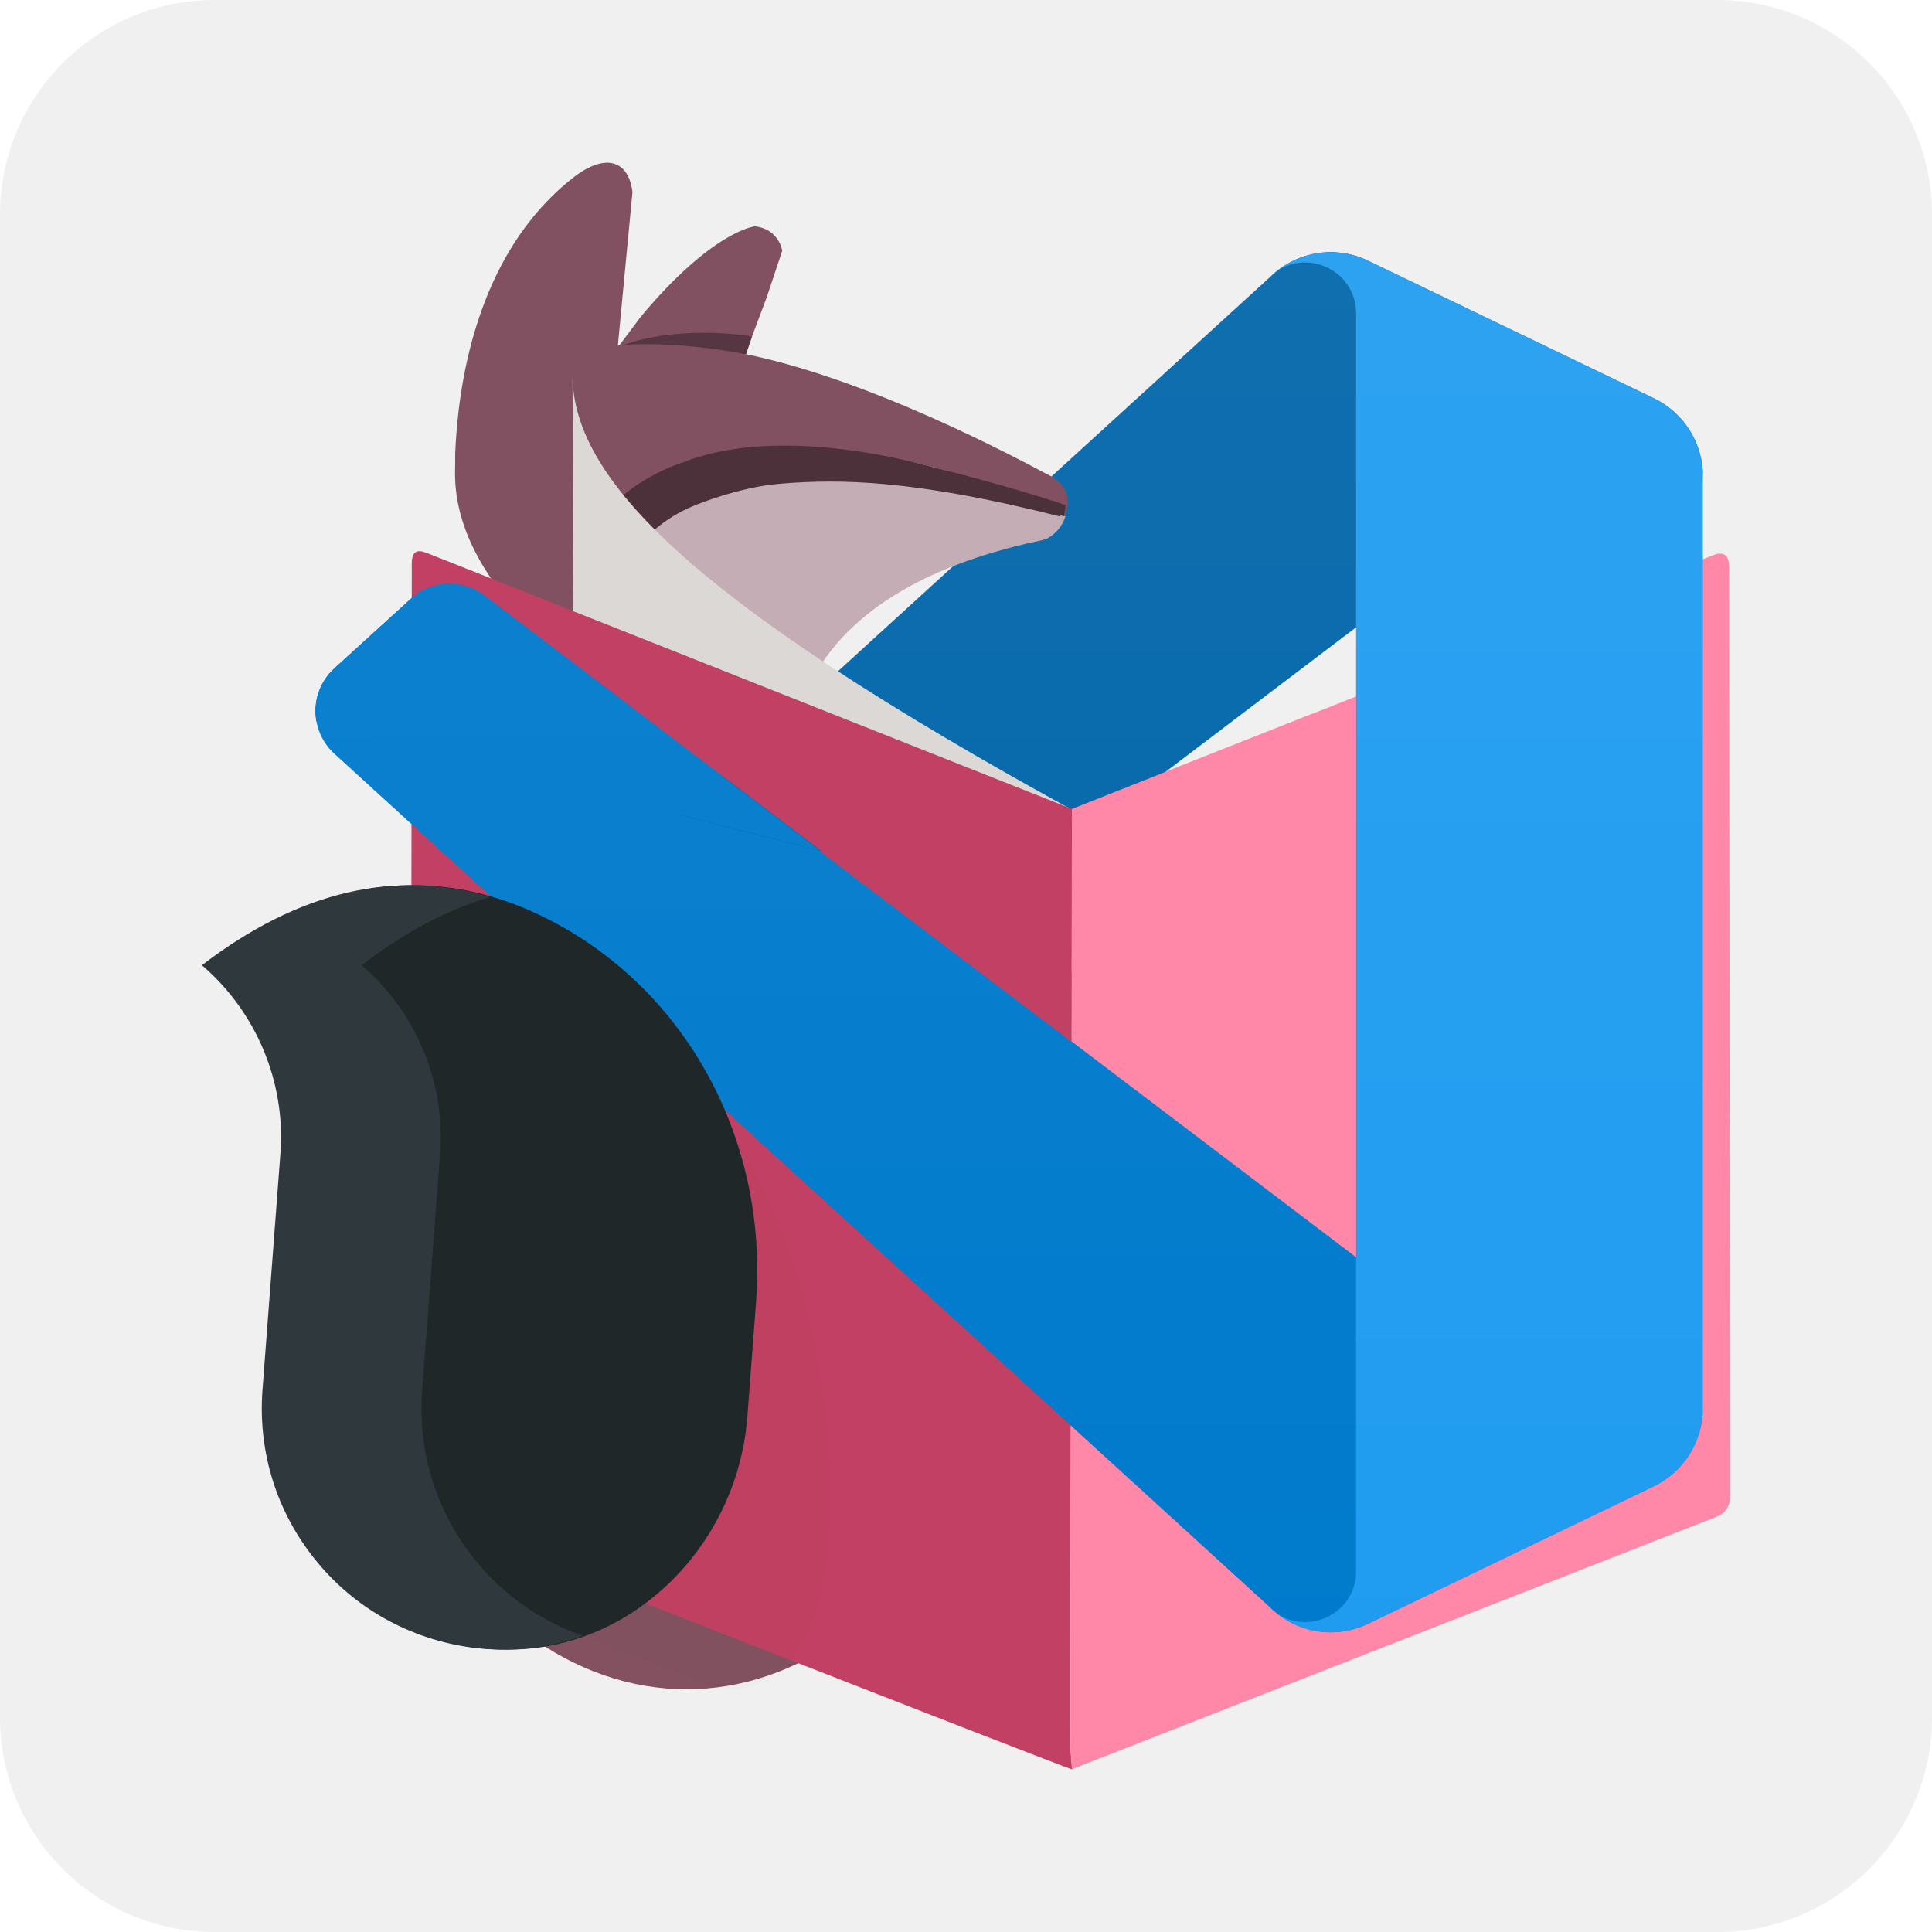 <?xml version="1.0" encoding="UTF-8" standalone="no"?><!-- Generator: Gravit.io --><svg xmlns="http://www.w3.org/2000/svg" xmlns:xlink="http://www.w3.org/1999/xlink" style="isolation:isolate" viewBox="0 0 900 900" width="900pt" height="900pt"><defs><clipPath id="_clipPath_ap9R2BVKOREFni5WkpCKAlHxxoAqfHQL"><rect width="900" height="900"/></clipPath></defs><g clip-path="url(#_clipPath_ap9R2BVKOREFni5WkpCKAlHxxoAqfHQL)"><path d=" M 100 0 L 800 0 C 855.192 0 900 44.808 900 100 L 900 800 C 900 855.192 855.192 900 800 900 L 100 900 C 44.808 900 0 855.192 0 800 L 0 100 C 0 44.808 44.808 0 100 0 Z " fill="rgb(240,240,240)"/><g filter="url(#SgngVMVcM0vu4ZCb9ZFBMTcjgPuTyB6i)"><ellipse vector-effect="non-scaling-stroke" cx="319.828" cy="590.366" rx="150.302" ry="196.569" fill="rgb(131,81,96)"/><g><g><g><clipPath id="_clipPath_Jkj6YakDEmfnB2Zt4nokVRXYOj5tVyho"><path d=" M 274.57 278.953 L 538.908 278.953 L 538.908 404.682 L 274.57 404.682 L 274.57 278.953 Z " fill="rgb(255,255,255)"/></clipPath><g clip-path="url(#_clipPath_Jkj6YakDEmfnB2Zt4nokVRXYOj5tVyho)"><g style="opacity:0.25;"><g style="opacity:0.25;"><g opacity="0.25"><path d=" M 281.212 297.549 L 538.908 403.815 L 538.908 402.487 L 274.57 278.953 L 274.57 294.893 C 274.57 294.893 274.693 294.938 281.212 297.549 Z " fill="rgb(54,39,43)"/></g></g></g></g></g></g><g><path d=" M 197.319 706.448 C 193.695 705.002 191.322 701.488 191.333 697.586 L 191.822 263.873 C 191.695 260.434 191.898 254.882 198.135 257.38 L 499.327 376.84 C 499.327 380.652 499.344 379.29 499.327 383.195 L 498.581 811.676 C 498.556 816.957 499.327 820.368 499.327 824.181 C 499.327 824.904 197.319 706.448 197.319 706.448 Z " fill="rgb(194,64,99)"/></g><g><path d=" M 499.327 824.181 L 799.953 706.448 C 803.577 705.002 805.951 701.488 805.939 697.586 L 805.451 263.873 C 805.521 261.981 805.139 259.834 803.742 258.701 C 802.602 257.775 800.783 257.527 797.977 258.652 L 499.327 376.84 C 499.327 381.924 499.309 379.29 499.327 383.195 L 498.692 811.676 C 498.722 818.384 499.327 820.367 499.327 824.181 Z " fill="rgb(255,135,167)"/></g></g><clipPath id="_clipPath_OHmHDGZUPluNk3aTiJtmCzBzxXxLLRaa"><path d=" M 605.296 757.721 C 615.477 761.687 627.085 761.433 637.36 756.488 L 770.435 692.455 C 784.419 685.726 793.311 671.574 793.311 656.048 L 793.311 221.861 C 793.311 206.335 784.419 192.183 770.436 185.454 L 637.36 121.419 C 623.875 114.93 608.093 116.519 596.258 125.124 C 594.567 126.353 592.957 127.725 591.446 129.238 L 336.689 361.658 L 225.722 277.424 C 215.391 269.583 200.943 270.226 191.349 278.953 L 155.758 311.328 C 144.023 322.003 144.009 340.465 155.729 351.157 L 251.963 438.954 L 155.729 526.75 C 144.009 537.442 144.023 555.905 155.758 566.579 L 191.349 598.954 C 200.943 607.681 215.391 608.324 225.722 600.482 L 336.689 516.25 L 591.446 748.669 C 595.476 752.702 600.208 755.738 605.296 757.721 Z  M 631.819 292.221 L 438.517 438.954 L 631.819 585.685 L 631.819 292.221 Z " fill-rule="evenodd" fill="rgb(255,255,255)"/></clipPath><g clip-path="url(#_clipPath_OHmHDGZUPluNk3aTiJtmCzBzxXxLLRaa)"><g><path d=" M 770.439 185.554 L 637.259 121.43 C 621.843 114.008 603.421 117.139 591.323 129.237 L 155.342 526.75 C 143.615 537.441 143.628 555.904 155.371 566.579 L 190.983 598.954 C 200.583 607.681 215.04 608.323 225.376 600.482 L 750.399 202.189 C 768.013 188.827 793.311 201.39 793.311 223.499 L 793.311 221.953 C 793.311 206.433 784.421 192.286 770.439 185.554 Z " fill="rgb(0,101,169)"/><g filter="url(#L6AIN0ch1B07lia93eQj1ip7MP7yzGVU)"><path d=" M 770.439 692.352 L 637.259 756.476 C 621.843 763.899 603.421 760.767 591.323 748.669 L 155.342 351.157 C 143.615 340.465 143.628 322.002 155.371 311.327 L 190.983 278.952 C 200.583 270.225 215.04 269.582 225.376 277.423 L 750.399 675.716 C 768.013 689.079 793.311 676.516 793.311 654.408 L 793.311 655.954 C 793.311 671.472 784.421 685.619 770.439 692.352 Z " fill="rgb(0,122,204)"/></g><defs><filter id="L6AIN0ch1B07lia93eQj1ip7MP7yzGVU" x="-200%" y="-200%" width="400%" height="400%" filterUnits="objectBoundingBox" color-interpolation-filters="sRGB"><feGaussianBlur xmlns="http://www.w3.org/2000/svg" in="SourceGraphic" stdDeviation="4.167"/><feOffset xmlns="http://www.w3.org/2000/svg" dx="0" dy="0" result="pf_100_offsetBlur"/><feFlood xmlns="http://www.w3.org/2000/svg" flood-color="#000000" flood-opacity="0"/><feComposite xmlns="http://www.w3.org/2000/svg" in2="pf_100_offsetBlur" operator="in" result="pf_100_dropShadow"/><feBlend xmlns="http://www.w3.org/2000/svg" in="SourceGraphic" in2="pf_100_dropShadow" mode="normal"/></filter></defs><g filter="url(#rnx4sVoRZTzmLWW8jjUjcli2X2E5w1Cl)"><path d=" M 637.265 756.487 C 621.845 763.906 603.422 760.767 591.323 748.668 C 606.23 763.576 631.72 753.018 631.72 731.935 L 631.72 145.97 C 631.72 124.888 606.23 114.329 591.323 129.237 C 603.422 117.138 621.845 114.002 637.265 121.418 L 770.422 185.454 C 784.413 192.182 793.311 206.335 793.311 221.86 L 793.311 656.048 C 793.311 671.573 784.413 685.725 770.421 692.454 L 637.265 756.487 Z " fill="rgb(31,156,240)"/></g><defs><filter id="rnx4sVoRZTzmLWW8jjUjcli2X2E5w1Cl" x="-200%" y="-200%" width="400%" height="400%" filterUnits="objectBoundingBox" color-interpolation-filters="sRGB"><feGaussianBlur xmlns="http://www.w3.org/2000/svg" in="SourceGraphic" stdDeviation="4.167"/><feOffset xmlns="http://www.w3.org/2000/svg" dx="0" dy="0" result="pf_100_offsetBlur"/><feFlood xmlns="http://www.w3.org/2000/svg" flood-color="#000000" flood-opacity="0"/><feComposite xmlns="http://www.w3.org/2000/svg" in2="pf_100_offsetBlur" operator="in" result="pf_100_dropShadow"/><feBlend xmlns="http://www.w3.org/2000/svg" in="SourceGraphic" in2="pf_100_dropShadow" mode="normal"/></filter></defs><g style="opacity:0.25;"><g opacity="0.25"><linearGradient id="_lgradient_2" x1="0.5" y1="-5.699666713425422e-9" x2="0.5" y2="1" gradientTransform="matrix(646.363,0,0,643.031,146.555,117.438)" gradientUnits="userSpaceOnUse"><stop offset="0%" stop-opacity="1" style="stop-color:rgb(255,255,255)"/><stop offset="100%" stop-opacity="0" style="stop-color:rgb(255,255,255)"/></linearGradient><path d=" M 604.903 757.721 C 615.084 761.686 626.692 761.432 636.967 756.488 L 770.042 692.455 C 784.026 685.726 792.918 671.574 792.918 656.048 L 792.918 221.861 C 792.918 206.335 784.026 192.182 770.043 185.454 L 636.967 121.419 C 623.483 114.93 607.7 116.519 595.865 125.123 C 594.174 126.353 592.564 127.725 591.053 129.237 L 336.296 361.657 L 225.329 277.424 C 214.999 269.582 200.55 270.226 190.956 278.952 L 155.365 311.327 C 143.63 322.003 143.617 340.465 155.336 351.157 L 251.57 438.953 L 155.336 526.75 C 143.617 537.442 143.63 555.904 155.365 566.579 L 190.956 598.954 C 200.55 607.681 214.999 608.323 225.329 600.482 L 336.296 516.249 L 591.053 748.669 C 595.083 752.701 599.815 755.738 604.903 757.721 Z  M 631.426 292.221 L 438.124 438.953 L 631.426 585.685 L 631.426 292.221 Z " fill-rule="evenodd" fill="url(#_lgradient_2)"/></g></g></g></g><g><g><path d=" M 298.47 147.589 C 331.678 107.739 351.515 105.309 351.819 105.458 C 362.97 106.801 364.399 116.807 364.399 116.807 L 357.252 138.246 L 342.299 178.142 C 326.655 175.533 281.857 172.497 278.539 174.156 L 298.47 147.589 Z " fill="rgb(130,81,97)"/></g><g><path d=" M 346.284 168.843 C 346.284 168.843 347.612 164.857 350.268 156.888 C 350.448 156.351 310.419 150.247 283.853 163.529 C 283.853 163.529 323.702 160.872 346.284 168.843 Z " fill="rgb(86,54,66)"/></g><g><path d=" M 287.837 160.873 L 294.627 89.417 C 293.151 77.189 285.181 71.874 272.444 79.063 C 270.621 80.092 268.369 81.678 266.495 83.166 C 220.943 119.3 213.308 181.164 212.048 211.251 C 212.068 212.365 212.033 218.219 211.986 219.319 C 210.795 281.751 293.963 328.125 317.06 350.823 C 312.273 341.902 276.468 311.806 271.898 289.72 C 268.388 272.755 271.937 259.013 277.46 248.63 C 284.48 235.433 296.22 225.351 310.075 219.738 C 345.952 205.202 381.159 207.642 411.372 212.678 C 457.962 220.442 494.466 239.556 496.311 240.533 C 496.36 240.559 496.384 240.573 496.384 240.573 C 496.35 240.556 498.44 232.726 496.384 228.617 C 493.728 223.303 487.824 220.943 486.91 220.456 C 472.181 212.637 406.625 177.593 349.471 165.41 C 352.926 166.186 318.389 158.215 287.837 160.873 Z " fill="rgb(130,81,97)"/></g><g><path d=" M 419.342 224.633 C 389.129 219.597 358.129 219.653 322.251 234.189 C 308.397 239.802 296.064 251.544 289.044 264.74 C 283.52 275.123 281.196 285.735 285.181 305.661 C 288.35 321.506 295.808 337.54 302.45 348.167 C 329.69 370.791 339.286 367.87 370.193 386.688 C 360.914 341.752 371.219 278.632 477.744 253.332 C 477.849 253.307 486.455 251.445 486.795 251.3 C 491.532 249.292 494.826 245.16 496.335 240.546 C 495.286 239.987 466.473 232.487 419.342 224.633 Z " fill="rgb(196,173,181)"/></g><g><path d=" M 496.385 235.259 C 480.445 229.945 457.863 223.304 426.894 215.641 C 391.614 206.912 349.18 203.146 318.389 215.335 C 318.389 215.335 247.988 235.259 271.897 308.317 L 275.883 324.256 C 275.883 324.256 283.808 324.253 292.515 330.412 C 291.134 326.203 285.986 309.939 285.131 305.646 C 281.16 285.709 285.171 274.921 290.675 264.533 C 297.671 251.328 309.372 241.239 323.181 235.623 C 331.54 232.222 340.038 229.61 348.536 227.666 C 353.715 226.481 358.97 225.691 364.267 225.27 C 390.631 223.174 425.125 223.204 493.728 240.572 L 493.914 240.013 C 495.055 240.342 495.625 240.52 495.625 240.52 C 495.675 240.547 496.598 235.33 496.385 235.259 Z " fill="rgb(76,49,59)"/></g></g><g><g><g><path d=" M 520.646 388.798 C 328.1 285.16 266.702 225.667 266.702 174.553 C 266.702 173.617 266.859 222.296 267.021 286.582 L 520.646 388.798 L 520.646 388.798 Z " fill="rgb(219,216,213)"/></g><path d=" M 198.034 257.343 C 198.065 257.352 198.1 257.366 198.135 257.38 L 499.327 376.84 C 499.327 380.652 499.344 379.29 499.327 383.195 L 499.149 485.342 L 198.034 257.343 L 198.034 257.343 Z " fill="rgb(194,64,99)"/></g><g><path d=" M 611.551 332.428 L 499.327 376.84 C 499.327 381.924 499.309 379.29 499.327 383.195 L 499.223 452.851 L 611.551 332.428 L 611.551 332.428 Z " fill="rgb(255,135,167)"/></g></g><g><g><g><g><clipPath id="_clipPath_OOeTBAhmQoYbhngnSgrx3nctgF9fVHY4"><path d=" M 272.5 509.65 L 387.074 509.65 L 387.074 786.935 L 272.5 786.935 L 272.5 509.65 Z " fill="rgb(255,255,255)"/></clipPath><g clip-path="url(#_clipPath_OOeTBAhmQoYbhngnSgrx3nctgF9fVHY4)"><g style="opacity:0.25;"><g style="opacity:0.25;"><g opacity="0.25"><path d=" M 326.375 783.716 C 326.375 783.716 357.237 800.222 376.852 758.479 C 397.101 715.381 390.135 591.109 329.801 509.65 C 329.801 509.65 370.21 711.987 272.5 762.224 L 326.375 783.716 Z " fill="rgb(54,39,43)"/></g></g></g></g></g></g><g><path d=" M 131.958 537.39 L 123.614 647.431 C 121.339 677.415 130.867 706.474 150.436 729.26 C 169.879 752.047 197.737 765.886 227.445 768.139 C 233.717 768.614 240.07 768.571 246.448 767.989 C 300.129 763.091 343.859 716.567 348.166 659.775 L 352.185 606.77 C 357.899 531.426 320.087 461.443 255.854 428.483 C 203.035 401.362 149.087 408.495 95.389 449.631 C 120.631 471.285 134.486 504.049 131.958 537.39 Z " fill="rgb(31,39,40)"/></g><g><path d=" M 223.493 729.261 C 203.925 706.473 194.398 677.414 196.671 647.43 L 205.016 537.391 C 207.544 504.048 193.69 471.284 168.448 449.632 C 188.397 434.348 208.381 423.768 228.329 417.885 C 183.935 404.657 138.91 415.273 94.061 449.632 C 119.303 471.284 133.158 504.048 130.629 537.391 L 122.285 647.43 C 120.011 677.414 129.538 706.473 149.107 729.261 C 168.551 752.046 196.409 765.886 226.117 768.139 C 232.388 768.615 238.741 768.571 245.12 767.989 C 254.237 767.156 263.056 765.099 271.455 762.018 C 253.042 755.551 236.407 744.394 223.493 729.261 Z " fill="rgb(47,57,61)"/></g></g></g><path d=" M 382.666 396.506 L 336.689 361.658 L 225.722 277.424 C 215.391 269.583 200.943 270.226 191.349 278.953 L 155.758 311.328 C 148.588 317.849 145.794 327.278 147.393 336.063" fill="rgb(9,126,207)"/><clipPath id="_clipPath_Um8LIFv1LIRcpq05BOJPtxTAh1hiCE6p"><path d=" M 382.666 396.506 L 336.689 361.658 L 225.722 277.424 C 215.391 269.583 200.943 270.226 191.349 278.953 L 155.758 311.328 C 148.588 317.849 145.794 327.278 147.393 336.063" fill="rgb(9,126,207)"/></clipPath><g clip-path="url(#_clipPath_Um8LIFv1LIRcpq05BOJPtxTAh1hiCE6p)"><g><path d=" M 770.439 185.554 L 637.259 121.43 C 621.843 114.008 603.421 117.139 591.323 129.237 L 155.342 526.75 C 143.615 537.441 143.628 555.904 155.371 566.579 L 190.983 598.954 C 200.583 607.681 215.04 608.323 225.376 600.482 L 750.399 202.189 C 768.013 188.827 793.311 201.39 793.311 223.499 L 793.311 221.953 C 793.311 206.433 784.421 192.286 770.439 185.554 Z " fill="rgb(0,101,169)"/><g filter="url(#sVntqTw2TeadJ4KY2SWdievjBdnNrggj)"><path d=" M 770.439 692.352 L 637.259 756.476 C 621.843 763.899 603.421 760.767 591.323 748.669 L 155.342 351.157 C 143.615 340.465 143.628 322.002 155.371 311.327 L 190.983 278.952 C 200.583 270.225 215.04 269.582 225.376 277.423 L 750.399 675.716 C 768.013 689.079 793.311 676.516 793.311 654.408 L 793.311 655.954 C 793.311 671.472 784.421 685.619 770.439 692.352 Z " fill="rgb(0,122,204)"/></g><defs><filter id="sVntqTw2TeadJ4KY2SWdievjBdnNrggj" x="-200%" y="-200%" width="400%" height="400%" filterUnits="objectBoundingBox" color-interpolation-filters="sRGB"><feGaussianBlur xmlns="http://www.w3.org/2000/svg" in="SourceGraphic" stdDeviation="4.167"/><feOffset xmlns="http://www.w3.org/2000/svg" dx="0" dy="0" result="pf_100_offsetBlur"/><feFlood xmlns="http://www.w3.org/2000/svg" flood-color="#000000" flood-opacity="0"/><feComposite xmlns="http://www.w3.org/2000/svg" in2="pf_100_offsetBlur" operator="in" result="pf_100_dropShadow"/><feBlend xmlns="http://www.w3.org/2000/svg" in="SourceGraphic" in2="pf_100_dropShadow" mode="normal"/></filter></defs><g style="opacity:0.25;"><g opacity="0.25"><linearGradient id="_lgradient_3" x1="0.5" y1="-5.699666713425422e-9" x2="0.5" y2="1" gradientTransform="matrix(646.363,0,0,643.031,146.555,117.438)" gradientUnits="userSpaceOnUse"><stop offset="0%" stop-opacity="1" style="stop-color:rgb(255,255,255)"/><stop offset="100%" stop-opacity="0" style="stop-color:rgb(255,255,255)"/></linearGradient><path d=" M 604.903 757.721 C 615.084 761.686 626.692 761.432 636.967 756.488 L 770.042 692.455 C 784.026 685.726 792.918 671.574 792.918 656.048 L 792.918 221.861 C 792.918 206.335 784.026 192.182 770.043 185.454 L 636.967 121.419 C 623.483 114.93 607.7 116.519 595.865 125.123 C 594.174 126.353 592.564 127.725 591.053 129.237 L 336.296 361.657 L 225.329 277.424 C 214.999 269.582 200.55 270.226 190.956 278.952 L 155.365 311.327 C 143.63 322.003 143.617 340.465 155.336 351.157 L 251.57 438.953 L 155.336 526.75 C 143.617 537.442 143.63 555.904 155.365 566.579 L 190.956 598.954 C 200.55 607.681 214.999 608.323 225.329 600.482 L 336.296 516.249 L 591.053 748.669 C 595.083 752.701 599.815 755.738 604.903 757.721 Z  M 631.426 292.221 L 438.124 438.953 L 631.426 585.685 L 631.426 292.221 Z " fill-rule="evenodd" fill="url(#_lgradient_3)"/></g></g></g></g></g><defs><filter id="SgngVMVcM0vu4ZCb9ZFBMTcjgPuTyB6i" x="-200%" y="-200%" width="400%" height="400%" filterUnits="objectBoundingBox" color-interpolation-filters="sRGB"><feGaussianBlur xmlns="http://www.w3.org/2000/svg" in="SourceGraphic" stdDeviation="6.44"/><feOffset xmlns="http://www.w3.org/2000/svg" dx="0" dy="0" result="pf_100_offsetBlur"/><feFlood xmlns="http://www.w3.org/2000/svg" flood-color="#000000" flood-opacity="0.39"/><feComposite xmlns="http://www.w3.org/2000/svg" in2="pf_100_offsetBlur" operator="in" result="pf_100_dropShadow"/><feBlend xmlns="http://www.w3.org/2000/svg" in="SourceGraphic" in2="pf_100_dropShadow" mode="normal"/></filter></defs></g></svg>